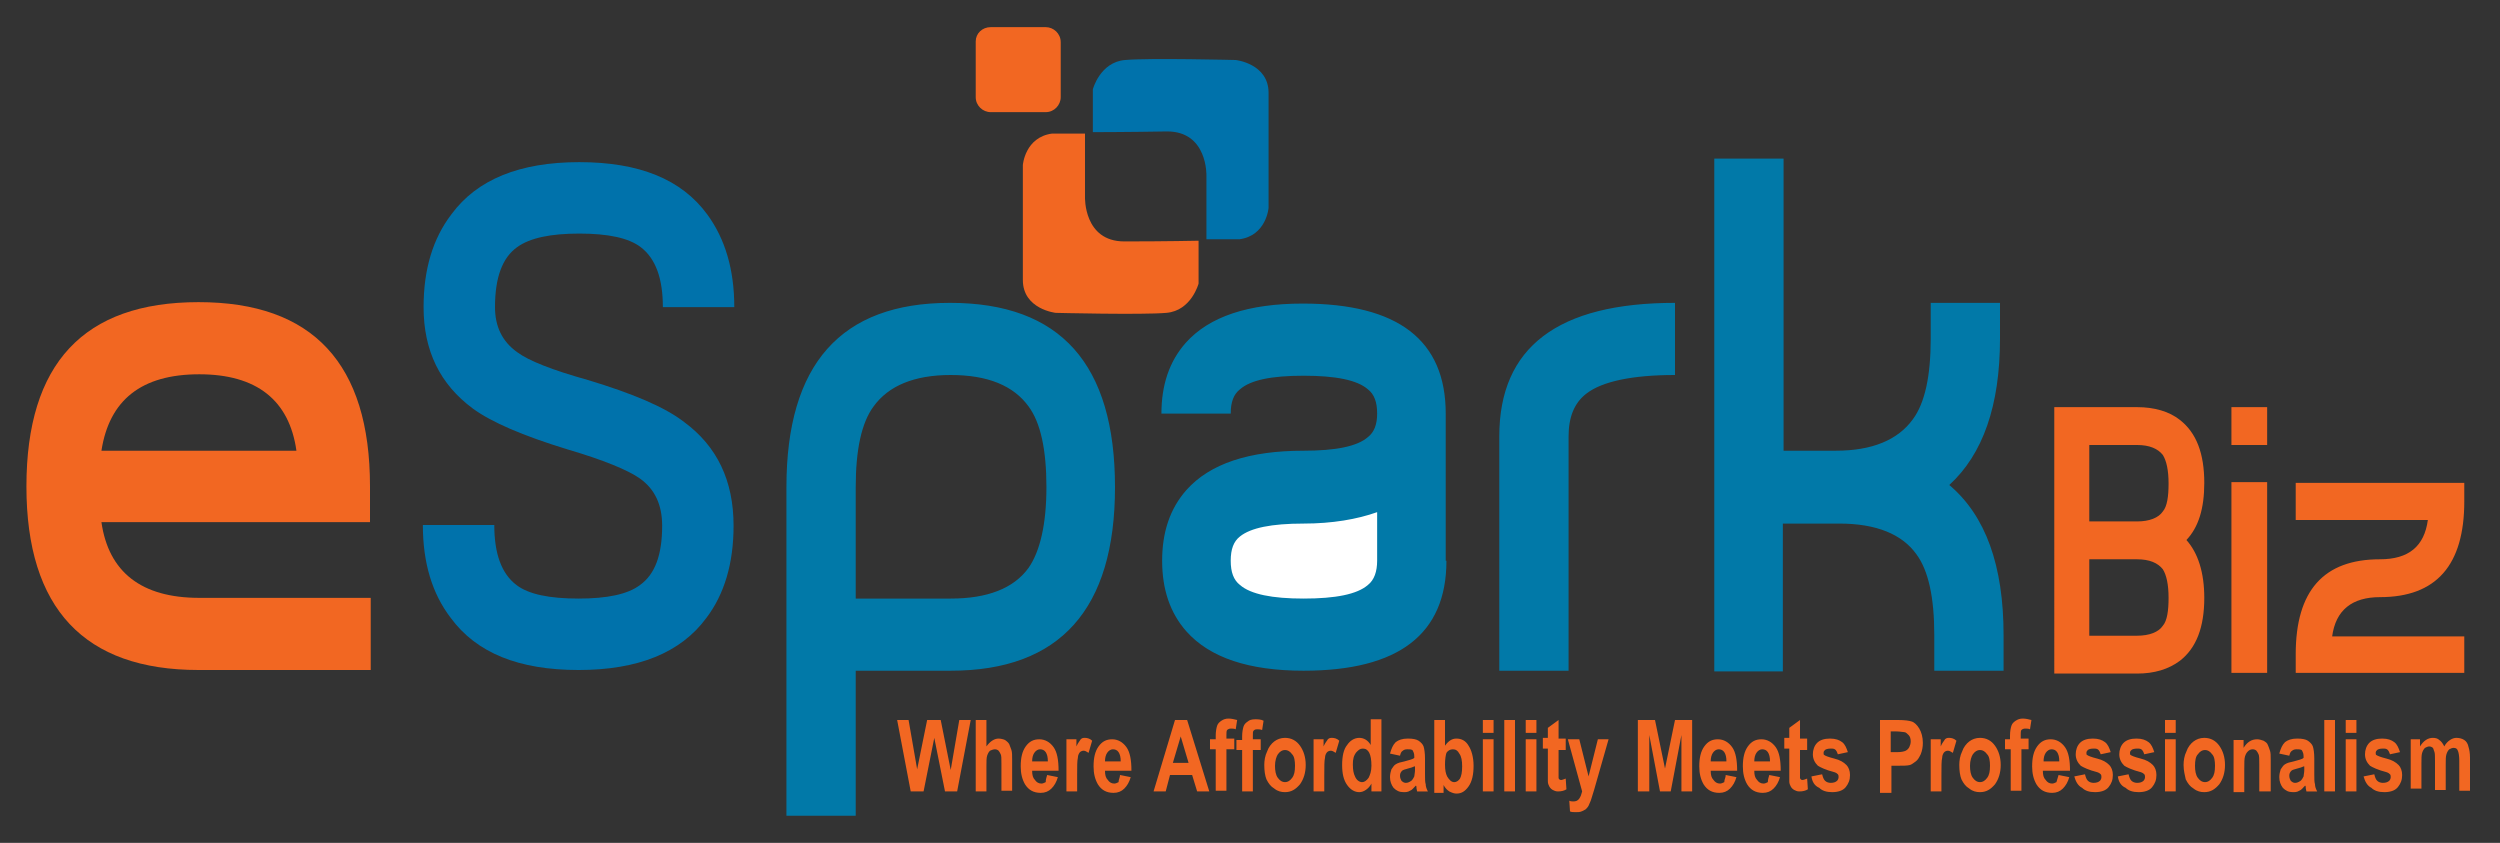 <?xml version="1.0" encoding="utf-8"?>
<!-- Generator: Adobe Illustrator 22.0.0, SVG Export Plug-In . SVG Version: 6.00 Build 0)  -->
<svg version="1.1" id="Layer_1" xmlns="http://www.w3.org/2000/svg" xmlns:xlink="http://www.w3.org/1999/xlink" x="0px" y="0px"
	 viewBox="0 0 350 118" style="enable-background:new 0 0 350 118;" xml:space="preserve">
<rect x="0" y="0" width="350" height="118" fill="#333333" stroke="none"/>
<style type="text/css">
	.st0{fill-rule:evenodd;clip-rule:evenodd;fill:#FFFFFF;}
	.st1{fill:#F26722;}
	.st2{fill:#0072AB;}
	.st3{fill:#0179A8;}
	.st4{fill-rule:evenodd;clip-rule:evenodd;fill:#0072AB;}
	.st5{fill-rule:evenodd;clip-rule:evenodd;fill:#F26722;}
</style>
<path class="st0" d="M184.2,86.7c7.4,0,13.4-4,13.4-9c0-4.9-6-9-13.4-9c-7.4,0-13.4,4-13.4,9C170.8,82.7,176.8,86.7,184.2,86.7z"/>
<path class="st1" d="M51.8,93.8h-24c-16,0-24.1-8.6-24.1-25.7c0-17.2,8-25.8,24.1-25.8c16,0,24,8.6,24,25.8v5H14.2
	c1,7,5.6,10.6,13.7,10.6h24V93.8L51.8,93.8z M41.5,63.1c-1-7.1-5.6-10.7-13.6-10.7l0,0c-8.1,0-12.6,3.6-13.7,10.7H41.5z"/>
<path class="st2" d="M102.7,73.6c0,5.3-1.3,9.6-3.8,12.9c-3.6,4.9-9.6,7.3-17.9,7.3c-8.4,0-14.3-2.4-17.9-7.3
	c-2.6-3.4-3.9-7.7-3.9-13h10c0,4,1,6.8,3.1,8.4c1.7,1.3,4.6,1.9,8.7,1.9c4,0,6.9-0.6,8.6-1.9c2.1-1.5,3.1-4.2,3.1-8.3
	c0-2.9-1-5.1-3.1-6.6c-1.7-1.2-5.1-2.6-10.2-4.1c-6.2-1.9-10.6-3.8-13.2-5.7c-4.6-3.4-6.9-8.1-6.9-14.2c0-5.3,1.3-9.6,3.9-13
	c3.6-4.9,9.6-7.3,17.9-7.3c8.4,0,14.3,2.4,17.9,7.3c2.5,3.4,3.8,7.7,3.8,13h-10c0-4-1-6.8-3.1-8.4c-1.7-1.3-4.6-1.9-8.6-1.9
	c-4,0-6.9,0.6-8.7,1.9c-2.1,1.5-3.1,4.3-3.1,8.4c0,2.7,1,4.8,3.1,6.3c1.6,1.2,4.9,2.5,9.9,3.9l0,0c6.3,1.9,10.8,3.8,13.5,5.9
	C100.4,62.5,102.7,67.3,102.7,73.6z"/>
<path class="st3" d="M156.1,68.2c0,17.1-7.7,25.7-23,25.7h-13.3v20.3h-9.7v-46c0-17.2,7.6-25.8,22.9-25.8l0,0
	C148.5,42.4,156.1,51,156.1,68.2L156.1,68.2z M146.5,68.2c0-5.2-0.8-9-2.5-11.3c-2.1-2.9-5.7-4.4-10.9-4.4c-5.1,0-8.7,1.5-10.8,4.4
	c-1.7,2.3-2.5,6.1-2.5,11.3v15.6h13.3c5.1,0,8.8-1.4,10.9-4.3C145.6,77.2,146.5,73.4,146.5,68.2L146.5,68.2z M202.5,78.5
	c0,10.3-6.7,15.4-20,15.4c-7.6,0-13.1-1.8-16.4-5.5c-2.3-2.6-3.4-5.9-3.4-9.9c0-4,1.1-7.3,3.4-9.9c3.3-3.7,8.8-5.5,16.4-5.5l0,0
	c4.5,0,7.5-0.6,9-1.9c0.9-0.7,1.3-1.8,1.3-3.3c0-1.6-0.4-2.7-1.3-3.4c-1.5-1.3-4.5-1.9-9-1.9c-4.5,0-7.4,0.6-8.9,1.9
	c-0.9,0.7-1.3,1.8-1.3,3.4h-9.7c0-4,1.1-7.3,3.4-9.9c3.3-3.7,8.8-5.5,16.4-5.5c13.3,0,20,5.1,20,15.4l0,0V78.5L202.5,78.5z
	 M192.8,78.5v-6.8c-2.8,1-6.3,1.6-10.3,1.6l0,0c-4.5,0-7.4,0.6-8.9,1.8c-0.9,0.7-1.3,1.8-1.3,3.4c0,1.6,0.4,2.7,1.3,3.4
	c1.5,1.3,4.5,1.9,8.9,1.9l0,0c4.5,0,7.5-0.6,9-1.9C192.4,81.2,192.8,80,192.8,78.5L192.8,78.5z M234.5,52.5c-6,0-10.2,0.9-12.4,2.6
	c-1.7,1.3-2.5,3.3-2.5,6v32.8h-9.7V61.1c0-12.5,8.2-18.7,24.6-18.7V52.5L234.5,52.5z M280.5,93.9h-9.7v-5c0-5.2-0.8-9-2.5-11.3
	c-2-2.8-5.6-4.3-10.8-4.3h-7.9v20.7H240V22.2h9.7v40.9h7.3c5.1,0,8.7-1.5,10.8-4.4c1.7-2.3,2.5-6.1,2.5-11.3v-5h9.7v5
	c0,9.4-2.4,16.2-7.1,20.5l0,0c5.1,4.3,7.6,11.3,7.6,21V93.9z"/>
<path class="st1" d="M308.6,83.7c0,4.1-1.1,7-3.4,8.8c-1.6,1.2-3.6,1.8-6,1.8h-11.6V57h11.6c2.4,0,4.5,0.6,6,1.8
	c2.3,1.8,3.4,4.7,3.4,8.8l0,0c0,3.6-0.8,6.2-2.5,8C307.7,77.4,308.6,80.1,308.6,83.7L308.6,83.7z M303.6,67.7L303.6,67.7
	c0-1.9-0.3-3.2-0.8-4c-0.7-0.9-1.9-1.4-3.6-1.4h-6.7V73h6.7c1.7,0,3-0.5,3.6-1.4C303.4,70.9,303.6,69.5,303.6,67.7L303.6,67.7z
	 M303.6,83.7c0-1.9-0.3-3.2-0.8-4c-0.7-0.9-1.9-1.4-3.6-1.4h-6.7V89h6.7c1.7,0,3-0.5,3.6-1.4C303.4,86.9,303.6,85.5,303.6,83.7
	L303.6,83.7z M317.4,62.3h-5V57h5V62.3L317.4,62.3z M312.4,67.5h5v26.7h-5V67.5L312.4,67.5z M345,94.2h-23.6v-2.6
	c0-8.9,3.9-13.3,11.8-13.3c4,0,6.2-1.8,6.7-5.5h-18.5v-5.2H345v2.6c0,8.9-3.9,13.4-11.8,13.4l0,0c-3.9,0-6.2,1.8-6.7,5.5H345V94.2z"
	/>
<path class="st4" d="M153,18.5l0-6c0,0,1-3.8,4.5-4.1c3.4-0.3,15.5,0,15.5,0s4.6,0.5,4.6,4.6c0,4.1,0,16.1,0,16.1s-0.3,3.9-4.1,4.4
	h-4.6v-8.9c0,0,0.2-6.2-5.5-6.2C157.6,18.5,153,18.5,153,18.5z"/>
<path class="st5" d="M167.8,33.7l0,6c0,0-1,3.8-4.5,4.1c-3.4,0.3-15.5,0-15.5,0s-4.6-0.5-4.6-4.6c0-4.1,0-16.1,0-16.1
	s0.3-3.9,4.1-4.4l4.6,0l0,8.9c0,0-0.2,6.2,5.5,6.2C163.2,33.8,167.8,33.7,167.8,33.7z"/>
<path class="st5" d="M138.7,3.8h7.7c1.1,0,2.1,0.9,2.1,2.1v7.7c0,1.1-0.9,2.1-2.1,2.1h-7.7c-1.1,0-2.1-0.9-2.1-2.1V5.8
	C136.6,4.7,137.5,3.8,138.7,3.8z"/>
<path class="st1" d="M127.5,110.8l-1.9-10h1.6l1.2,6.9l1.4-6.9h1.9l1.4,7l1.2-7h1.6l-1.9,10h-1.7l-1.5-7.5l-1.5,7.5H127.5
	L127.5,110.8z M138.1,100.8v3.7c0.5-0.7,1.1-1.1,1.7-1.1c0.3,0,0.7,0.1,0.9,0.2c0.3,0.2,0.5,0.4,0.6,0.6c0.1,0.3,0.2,0.5,0.3,0.8
	c0.1,0.3,0.1,0.8,0.1,1.4v4.3h-1.5V107c0-0.8,0-1.2-0.1-1.4c-0.1-0.2-0.2-0.4-0.3-0.5c-0.1-0.1-0.3-0.2-0.5-0.2
	c-0.2,0-0.5,0.1-0.7,0.2c-0.2,0.2-0.3,0.4-0.4,0.7c-0.1,0.3-0.1,0.8-0.1,1.4v3.6h-1.5v-10H138.1L138.1,100.8z M146.6,108.5l1.5,0.3
	c-0.2,0.7-0.5,1.2-0.9,1.6c-0.4,0.4-0.9,0.6-1.5,0.6c-1,0-1.7-0.4-2.2-1.2c-0.4-0.7-0.6-1.5-0.6-2.5c0-1.2,0.2-2.1,0.7-2.8
	c0.5-0.7,1.1-1,1.9-1c0.8,0,1.5,0.4,2,1.1c0.5,0.7,0.7,1.8,0.7,3.3h-3.7c0,0.6,0.1,1,0.4,1.3c0.2,0.3,0.5,0.5,0.9,0.5
	c0.2,0,0.4-0.1,0.6-0.2C146.4,109.1,146.5,108.9,146.6,108.5L146.6,108.5z M146.7,106.6c0-0.6-0.1-1-0.3-1.3
	c-0.2-0.3-0.5-0.4-0.8-0.4c-0.3,0-0.6,0.2-0.8,0.5c-0.2,0.3-0.3,0.7-0.3,1.2H146.7L146.7,106.6z M150.8,110.8h-1.5v-7.3h1.4v1
	c0.2-0.5,0.5-0.8,0.6-1c0.2-0.2,0.4-0.2,0.6-0.2c0.3,0,0.7,0.1,1,0.4l-0.5,1.7c-0.3-0.2-0.5-0.3-0.7-0.3c-0.2,0-0.4,0.1-0.5,0.2
	c-0.1,0.1-0.3,0.4-0.3,0.8c-0.1,0.4-0.1,1.2-0.1,2.4V110.8L150.8,110.8z M156.8,108.5l1.5,0.3c-0.2,0.7-0.5,1.2-0.9,1.6
	c-0.4,0.4-0.9,0.6-1.5,0.6c-1,0-1.7-0.4-2.2-1.2c-0.4-0.7-0.6-1.5-0.6-2.5c0-1.2,0.2-2.1,0.7-2.8c0.5-0.7,1.1-1,1.9-1
	c0.8,0,1.5,0.4,2,1.1c0.5,0.7,0.7,1.8,0.7,3.3h-3.7c0,0.6,0.1,1,0.4,1.3c0.2,0.3,0.5,0.5,0.9,0.5c0.2,0,0.4-0.1,0.6-0.2
	C156.6,109.1,156.8,108.9,156.8,108.5L156.8,108.5z M156.9,106.6c0-0.6-0.1-1-0.3-1.3c-0.2-0.3-0.5-0.4-0.8-0.4
	c-0.3,0-0.6,0.2-0.8,0.5c-0.2,0.3-0.3,0.7-0.3,1.2H156.9L156.9,106.6z M169.3,110.8h-1.7l-0.7-2.3h-3.1l-0.6,2.3h-1.7l3-10h1.7
	L169.3,110.8L169.3,110.8z M166.4,106.8l-1.1-3.7l-1.1,3.7H166.4L166.4,106.8z M169.4,103.5h0.8V103c0-0.6,0.1-1.1,0.2-1.4
	c0.1-0.3,0.3-0.5,0.6-0.7c0.3-0.2,0.6-0.3,1-0.3c0.4,0,0.8,0.1,1.2,0.2l-0.2,1.3c-0.2-0.1-0.5-0.1-0.7-0.1c-0.2,0-0.4,0.1-0.5,0.2
	c-0.1,0.1-0.1,0.4-0.1,0.7v0.5h1.1v1.5h-1.1v5.8h-1.5v-5.8h-0.8V103.5L169.4,103.5z M173.1,103.5v1.5h0.8v5.8h1.5v-5.8h1.1v-1.5
	h-1.1V103c0-0.4,0-0.6,0.1-0.7c0.1-0.1,0.2-0.2,0.5-0.2c0.2,0,0.4,0,0.7,0.1l0.2-1.3c-0.4-0.2-0.8-0.2-1.2-0.2c-0.4,0-0.8,0.1-1,0.3
	c-0.3,0.2-0.5,0.4-0.6,0.7c-0.1,0.3-0.2,0.8-0.2,1.4v0.5H173.1L173.1,103.5z M177,107.1c0-0.6,0.1-1.3,0.4-1.9
	c0.2-0.6,0.6-1.1,1-1.4c0.4-0.3,0.9-0.5,1.5-0.5c0.9,0,1.6,0.4,2.1,1.1c0.5,0.7,0.8,1.6,0.8,2.7c0,1.1-0.3,2-0.8,2.7
	c-0.6,0.7-1.2,1.1-2.1,1.1c-0.5,0-1-0.1-1.5-0.5c-0.5-0.3-0.8-0.7-1.1-1.3C177.1,108.6,177,107.9,177,107.1L177,107.1z M178.5,107.2
	c0,0.7,0.1,1.3,0.4,1.7c0.3,0.4,0.6,0.6,1,0.6c0.4,0,0.7-0.2,1-0.6c0.3-0.4,0.4-0.9,0.4-1.7c0-0.7-0.1-1.3-0.4-1.6
	c-0.3-0.4-0.6-0.6-1-0.6c-0.4,0-0.7,0.2-1,0.6C178.7,105.9,178.5,106.5,178.5,107.2L178.5,107.2z M185.4,110.8h-1.5v-7.3h1.4v1
	c0.2-0.5,0.5-0.8,0.6-1c0.2-0.2,0.4-0.2,0.6-0.2c0.3,0,0.7,0.1,1,0.4l-0.5,1.7c-0.3-0.2-0.5-0.3-0.7-0.3c-0.2,0-0.4,0.1-0.5,0.2
	c-0.1,0.1-0.3,0.4-0.3,0.8c-0.1,0.4-0.1,1.2-0.1,2.4V110.8L185.4,110.8z M193.4,110.8H192v-1.1c-0.2,0.4-0.5,0.7-0.8,0.9
	c-0.3,0.2-0.6,0.3-0.9,0.3c-0.6,0-1.2-0.3-1.7-1c-0.5-0.7-0.7-1.6-0.7-2.8c0-1.2,0.2-2.2,0.7-2.8c0.4-0.6,1-1,1.7-1
	c0.6,0,1.2,0.3,1.6,1v-3.6h1.5V110.8L193.4,110.8z M189.4,107c0,0.8,0.1,1.3,0.3,1.7c0.2,0.5,0.6,0.8,1,0.8c0.3,0,0.6-0.2,0.9-0.6
	c0.2-0.4,0.4-0.9,0.4-1.7c0-0.8-0.1-1.4-0.3-1.8c-0.2-0.4-0.5-0.6-0.9-0.6c-0.4,0-0.6,0.2-0.9,0.5
	C189.5,105.8,189.4,106.3,189.4,107L189.4,107z M196,105.8l-1.4-0.3c0.2-0.7,0.4-1.2,0.8-1.6c0.4-0.3,0.9-0.5,1.7-0.5
	c0.7,0,1.2,0.1,1.5,0.3c0.3,0.2,0.6,0.5,0.7,0.8c0.1,0.3,0.2,0.9,0.2,1.7l0,2.2c0,0.6,0,1.1,0.1,1.4c0,0.3,0.1,0.6,0.3,1h-1.5
	c0-0.1-0.1-0.3-0.1-0.6c0-0.1,0-0.2-0.1-0.2c-0.3,0.3-0.5,0.6-0.8,0.7c-0.3,0.2-0.6,0.2-0.9,0.2c-0.6,0-1-0.2-1.4-0.6
	c-0.3-0.4-0.5-0.9-0.5-1.5c0-0.4,0.1-0.8,0.2-1.1c0.2-0.3,0.4-0.6,0.6-0.7c0.3-0.2,0.7-0.3,1.2-0.4c0.7-0.2,1.2-0.3,1.4-0.5v-0.2
	c0-0.4-0.1-0.6-0.2-0.8c-0.1-0.2-0.4-0.2-0.8-0.2c-0.3,0-0.5,0.1-0.6,0.2C196.2,105.2,196.1,105.4,196,105.8L196,105.8z M198,107.3
	c-0.2,0.1-0.5,0.2-0.9,0.3c-0.4,0.1-0.7,0.2-0.8,0.3c-0.2,0.2-0.3,0.4-0.3,0.7c0,0.3,0.1,0.5,0.2,0.7c0.2,0.2,0.4,0.3,0.6,0.3
	c0.3,0,0.5-0.1,0.8-0.3c0.2-0.2,0.3-0.4,0.4-0.6c0-0.2,0.1-0.5,0.1-0.9V107.3L198,107.3z M200.8,110.8v-10h1.5v3.6
	c0.5-0.7,1-1,1.6-1c0.7,0,1.3,0.3,1.7,1c0.4,0.6,0.7,1.6,0.7,2.8c0,1.2-0.2,2.2-0.7,2.9c-0.5,0.7-1,1-1.7,1c-0.3,0-0.6-0.1-1-0.3
	c-0.3-0.2-0.6-0.5-0.8-0.9v1.1H200.8L200.8,110.8z M202.3,107c0,0.8,0.1,1.3,0.3,1.7c0.3,0.5,0.6,0.8,1,0.8c0.3,0,0.6-0.2,0.8-0.5
	c0.2-0.4,0.3-0.9,0.3-1.7c0-0.8-0.1-1.4-0.4-1.8c-0.2-0.4-0.5-0.6-0.9-0.6c-0.4,0-0.7,0.2-0.9,0.5
	C202.4,105.7,202.3,106.3,202.3,107L202.3,107z M207.6,102.6v-1.8h1.5v1.8H207.6L207.6,102.6z M207.6,110.8v-7.3h1.5v7.3H207.6
	L207.6,110.8z M210.6,110.8v-10h1.5v10H210.6L210.6,110.8z M213.6,102.6v-1.8h1.5v1.8H213.6L213.6,102.6z M213.6,110.8v-7.3h1.5v7.3
	H213.6L213.6,110.8z M219.2,103.5v1.5h-1v2.9c0,0.6,0,0.9,0,1c0,0.1,0.1,0.2,0.1,0.2c0.1,0.1,0.2,0.1,0.3,0.1c0.1,0,0.3-0.1,0.6-0.2
	l0.1,1.5c-0.3,0.2-0.7,0.3-1.2,0.3c-0.3,0-0.5-0.1-0.7-0.2c-0.2-0.1-0.4-0.3-0.5-0.5c-0.1-0.2-0.2-0.4-0.2-0.7c0-0.2,0-0.7,0-1.4
	v-3.2H216v-1.5h0.7v-1.4l1.5-1.1v2.6H219.2L219.2,103.5z M219.5,103.5h1.6l1.3,5.2l1.3-5.2h1.5l-2,7l-0.4,1.3
	c-0.1,0.4-0.3,0.7-0.4,1c-0.1,0.2-0.3,0.4-0.4,0.5c-0.2,0.1-0.3,0.2-0.6,0.3c-0.2,0.1-0.5,0.1-0.8,0.1c-0.3,0-0.6,0-0.8-0.1
	l-0.1-1.5c0.2,0.1,0.4,0.1,0.6,0.1c0.3,0,0.6-0.1,0.8-0.4c0.2-0.3,0.3-0.6,0.4-1L219.5,103.5L219.5,103.5z M229.3,110.8v-10h2.4
	l1.4,6.8l1.4-6.8h2.4v10h-1.5v-7.9l-1.5,7.9h-1.5l-1.5-7.9v7.9H229.3L229.3,110.8z M241.6,108.5l1.5,0.3c-0.2,0.7-0.5,1.2-0.9,1.6
	c-0.4,0.4-0.9,0.6-1.5,0.6c-1,0-1.7-0.4-2.2-1.2c-0.4-0.7-0.6-1.5-0.6-2.5c0-1.2,0.2-2.1,0.7-2.8c0.5-0.7,1.1-1,1.9-1
	c0.8,0,1.5,0.4,2,1.1c0.5,0.7,0.7,1.8,0.7,3.3h-3.7c0,0.6,0.1,1,0.4,1.3c0.2,0.3,0.5,0.5,0.9,0.5c0.2,0,0.4-0.1,0.6-0.2
	C241.4,109.1,241.6,108.9,241.6,108.5L241.6,108.5z M241.7,106.6c0-0.6-0.1-1-0.3-1.3c-0.2-0.3-0.5-0.4-0.8-0.4
	c-0.3,0-0.6,0.2-0.8,0.5c-0.2,0.3-0.3,0.7-0.3,1.2H241.7L241.7,106.6z M247.7,108.5l1.5,0.3c-0.2,0.7-0.5,1.2-0.9,1.6
	c-0.4,0.4-0.9,0.6-1.5,0.6c-1,0-1.7-0.4-2.2-1.2c-0.4-0.7-0.6-1.5-0.6-2.5c0-1.2,0.2-2.1,0.7-2.8c0.5-0.7,1.1-1,1.9-1
	c0.8,0,1.5,0.4,2,1.1c0.5,0.7,0.7,1.8,0.7,3.3h-3.7c0,0.6,0.1,1,0.4,1.3c0.2,0.3,0.5,0.5,0.9,0.5c0.2,0,0.4-0.1,0.6-0.2
	C247.5,109.1,247.6,108.9,247.7,108.5L247.7,108.5z M247.8,106.6c0-0.6-0.1-1-0.3-1.3c-0.2-0.3-0.5-0.4-0.8-0.4
	c-0.3,0-0.6,0.2-0.8,0.5c-0.2,0.3-0.3,0.7-0.3,1.2H247.8L247.8,106.6z M253,103.5v1.5h-1v2.9c0,0.6,0,0.9,0,1c0,0.1,0.1,0.2,0.1,0.2
	c0.1,0.1,0.2,0.1,0.3,0.1c0.1,0,0.3-0.1,0.6-0.2l0.1,1.5c-0.3,0.2-0.7,0.3-1.2,0.3c-0.3,0-0.5-0.1-0.7-0.2c-0.2-0.1-0.4-0.3-0.5-0.5
	c-0.1-0.2-0.2-0.4-0.2-0.7c0-0.2,0-0.7,0-1.4v-3.2h-0.7v-1.5h0.7v-1.4l1.5-1.1v2.6H253L253,103.5z M253.6,108.7l1.5-0.3
	c0.1,0.4,0.2,0.7,0.4,0.9c0.2,0.2,0.5,0.3,0.8,0.3c0.4,0,0.7-0.1,0.9-0.3c0.1-0.1,0.2-0.3,0.2-0.5c0-0.1,0-0.3-0.1-0.4
	c-0.1-0.1-0.2-0.2-0.5-0.3c-1.2-0.3-2-0.7-2.3-0.9c-0.4-0.4-0.7-0.9-0.7-1.6c0-0.6,0.2-1.2,0.6-1.6c0.4-0.4,1-0.6,1.8-0.6
	c0.8,0,1.3,0.2,1.7,0.5c0.4,0.3,0.6,0.8,0.8,1.4l-1.4,0.3c-0.1-0.3-0.2-0.5-0.3-0.6c-0.2-0.2-0.4-0.2-0.7-0.2
	c-0.4,0-0.7,0.1-0.8,0.2c-0.1,0.1-0.2,0.2-0.2,0.4c0,0.1,0,0.3,0.1,0.3c0.1,0.1,0.6,0.3,1.4,0.5c0.8,0.2,1.3,0.5,1.7,0.9
	c0.3,0.3,0.5,0.8,0.5,1.4c0,0.7-0.2,1.2-0.6,1.7c-0.4,0.5-1.1,0.7-1.9,0.7c-0.8,0-1.4-0.2-1.8-0.6C254,110,253.7,109.4,253.6,108.7
	L253.6,108.7z M263.2,110.8v-10h2.5c1,0,1.6,0.1,1.9,0.2c0.4,0.1,0.8,0.5,1.1,1c0.3,0.5,0.5,1.2,0.5,2c0,0.6-0.1,1.1-0.3,1.6
	c-0.2,0.4-0.4,0.8-0.7,1c-0.3,0.2-0.5,0.4-0.8,0.5c-0.4,0.1-0.9,0.1-1.6,0.1h-1v3.8H263.2L263.2,110.8z M264.7,102.5v2.8h0.9
	c0.6,0,1-0.1,1.2-0.2c0.2-0.1,0.4-0.3,0.5-0.5c0.1-0.2,0.2-0.5,0.2-0.8c0-0.4-0.1-0.7-0.3-0.9c-0.2-0.2-0.4-0.4-0.6-0.4
	c-0.2,0-0.6-0.1-1.1-0.1H264.7L264.7,102.5z M271.8,110.8h-1.5v-7.3h1.4v1c0.2-0.5,0.5-0.8,0.6-1c0.2-0.2,0.4-0.2,0.6-0.2
	c0.3,0,0.7,0.1,1,0.4l-0.5,1.7c-0.3-0.2-0.5-0.3-0.7-0.3c-0.2,0-0.4,0.1-0.5,0.2c-0.1,0.1-0.3,0.4-0.3,0.8c-0.1,0.4-0.1,1.2-0.1,2.4
	V110.8L271.8,110.8z M274.3,107.1c0-0.6,0.1-1.3,0.4-1.9c0.2-0.6,0.6-1.1,1-1.4c0.4-0.3,0.9-0.5,1.5-0.5c0.9,0,1.6,0.4,2.1,1.1
	c0.5,0.7,0.8,1.6,0.8,2.7c0,1.1-0.3,2-0.8,2.7c-0.6,0.7-1.2,1.1-2.1,1.1c-0.5,0-1-0.1-1.5-0.5c-0.5-0.3-0.8-0.7-1.1-1.3
	C274.4,108.6,274.3,107.9,274.3,107.1L274.3,107.1z M275.8,107.2c0,0.7,0.1,1.3,0.4,1.7c0.3,0.4,0.6,0.6,1,0.6c0.4,0,0.7-0.2,1-0.6
	c0.3-0.4,0.4-0.9,0.4-1.7c0-0.7-0.1-1.3-0.4-1.6c-0.3-0.4-0.6-0.6-1-0.6c-0.4,0-0.7,0.2-1,0.6C276,105.9,275.8,106.5,275.8,107.2
	L275.8,107.2z M280.6,103.5h0.8V103c0-0.6,0.1-1.1,0.2-1.4c0.1-0.3,0.3-0.5,0.6-0.7c0.3-0.2,0.6-0.3,1-0.3c0.4,0,0.8,0.1,1.2,0.2
	l-0.2,1.3c-0.2-0.1-0.5-0.1-0.7-0.1c-0.2,0-0.4,0.1-0.5,0.2c-0.1,0.1-0.1,0.4-0.1,0.7v0.5h1.1v1.5H283v5.8h-1.5v-5.8h-0.8V103.5
	L280.6,103.5z M288.2,108.5l1.5,0.3c-0.2,0.7-0.5,1.2-0.9,1.6c-0.4,0.4-0.9,0.6-1.5,0.6c-1,0-1.7-0.4-2.2-1.2
	c-0.4-0.7-0.6-1.5-0.6-2.5c0-1.2,0.2-2.1,0.7-2.8c0.5-0.7,1.1-1,1.9-1c0.8,0,1.5,0.4,2,1.1c0.5,0.7,0.7,1.8,0.7,3.3H286
	c0,0.6,0.1,1,0.4,1.3c0.2,0.3,0.5,0.5,0.9,0.5c0.2,0,0.4-0.1,0.6-0.2C288,109.1,288.1,108.9,288.2,108.5L288.2,108.5z M288.3,106.6
	c0-0.6-0.1-1-0.3-1.3c-0.2-0.3-0.5-0.4-0.8-0.4c-0.3,0-0.6,0.2-0.8,0.5c-0.2,0.3-0.3,0.7-0.3,1.2H288.3L288.3,106.6z M290.4,108.7
	l1.5-0.3c0.1,0.4,0.2,0.7,0.4,0.9c0.2,0.2,0.5,0.3,0.8,0.3c0.4,0,0.7-0.1,0.9-0.3c0.1-0.1,0.2-0.3,0.2-0.5c0-0.1,0-0.3-0.1-0.4
	c-0.1-0.1-0.2-0.2-0.5-0.3c-1.2-0.3-2-0.7-2.3-0.9c-0.4-0.4-0.7-0.9-0.7-1.6c0-0.6,0.2-1.2,0.6-1.6c0.4-0.4,1-0.6,1.8-0.6
	c0.8,0,1.3,0.2,1.7,0.5c0.4,0.3,0.6,0.8,0.8,1.4l-1.4,0.3c-0.1-0.3-0.2-0.5-0.3-0.6c-0.2-0.2-0.4-0.2-0.7-0.2
	c-0.4,0-0.7,0.1-0.8,0.2c-0.1,0.1-0.2,0.2-0.2,0.4c0,0.1,0,0.3,0.1,0.3c0.1,0.1,0.6,0.3,1.4,0.5c0.8,0.2,1.3,0.5,1.7,0.9
	c0.3,0.3,0.5,0.8,0.5,1.4c0,0.7-0.2,1.2-0.6,1.7c-0.4,0.5-1.1,0.7-1.9,0.7c-0.8,0-1.4-0.2-1.8-0.6
	C290.9,110,290.6,109.4,290.4,108.7L290.4,108.7z M296.5,108.7l1.5-0.3c0.1,0.4,0.2,0.7,0.4,0.9c0.2,0.2,0.5,0.3,0.8,0.3
	c0.4,0,0.7-0.1,0.9-0.3c0.1-0.1,0.2-0.3,0.2-0.5c0-0.1,0-0.3-0.1-0.4c-0.1-0.1-0.2-0.2-0.5-0.3c-1.2-0.3-2-0.7-2.3-0.9
	c-0.4-0.4-0.7-0.9-0.7-1.6c0-0.6,0.2-1.2,0.6-1.6c0.4-0.4,1-0.6,1.8-0.6c0.8,0,1.3,0.2,1.7,0.5c0.4,0.3,0.6,0.8,0.8,1.4l-1.4,0.3
	c-0.1-0.3-0.2-0.5-0.3-0.6c-0.2-0.2-0.4-0.2-0.7-0.2c-0.4,0-0.7,0.1-0.8,0.2c-0.1,0.1-0.2,0.2-0.2,0.4c0,0.1,0,0.3,0.1,0.3
	c0.1,0.1,0.6,0.3,1.4,0.5c0.8,0.2,1.3,0.5,1.7,0.9c0.3,0.3,0.5,0.8,0.5,1.4c0,0.7-0.2,1.2-0.6,1.7c-0.4,0.5-1.1,0.7-1.9,0.7
	c-0.8,0-1.4-0.2-1.8-0.6C296.9,110,296.6,109.4,296.5,108.7L296.5,108.7z M303.1,102.6v-1.8h1.5v1.8H303.1L303.1,102.6z
	 M303.1,110.8v-7.3h1.5v7.3H303.1L303.1,110.8z M305.7,107.1c0-0.6,0.1-1.3,0.4-1.9c0.2-0.6,0.6-1.1,1-1.4c0.4-0.3,0.9-0.5,1.5-0.5
	c0.9,0,1.6,0.4,2.1,1.1c0.5,0.7,0.8,1.6,0.8,2.7c0,1.1-0.3,2-0.8,2.7c-0.6,0.7-1.2,1.1-2.1,1.1c-0.5,0-1-0.1-1.5-0.5
	c-0.5-0.3-0.8-0.7-1.1-1.3C305.9,108.6,305.7,107.9,305.7,107.1L305.7,107.1z M307.3,107.2c0,0.7,0.1,1.3,0.4,1.7
	c0.3,0.4,0.6,0.6,1,0.6c0.4,0,0.7-0.2,1-0.6c0.3-0.4,0.4-0.9,0.4-1.7c0-0.7-0.1-1.3-0.4-1.6c-0.3-0.4-0.6-0.6-1-0.6
	c-0.4,0-0.7,0.2-1,0.6C307.4,105.9,307.3,106.5,307.3,107.2L307.3,107.2z M317.8,110.8h-1.5v-3.7c0-0.8,0-1.3-0.1-1.5
	c-0.1-0.2-0.2-0.4-0.3-0.5c-0.1-0.1-0.3-0.2-0.5-0.2c-0.3,0-0.5,0.1-0.7,0.3c-0.2,0.2-0.3,0.4-0.4,0.7c-0.1,0.3-0.1,0.9-0.1,1.7v3.3
	h-1.5v-7.3h1.4v1.1c0.5-0.8,1.1-1.2,1.9-1.2c0.3,0,0.6,0.1,0.9,0.2c0.3,0.2,0.5,0.3,0.6,0.6c0.1,0.2,0.2,0.5,0.3,0.8
	c0.1,0.3,0.1,0.7,0.1,1.3V110.8L317.8,110.8z M320.5,105.8l-1.4-0.3c0.2-0.7,0.4-1.2,0.8-1.6c0.4-0.3,0.9-0.5,1.7-0.5
	c0.7,0,1.2,0.1,1.5,0.3c0.3,0.2,0.6,0.5,0.7,0.8c0.1,0.3,0.2,0.9,0.2,1.7l0,2.2c0,0.6,0,1.1,0.1,1.4c0,0.3,0.1,0.6,0.3,1h-1.5
	c0-0.1-0.1-0.3-0.1-0.6c0-0.1,0-0.2-0.1-0.2c-0.3,0.3-0.5,0.6-0.8,0.7c-0.3,0.2-0.6,0.2-0.9,0.2c-0.6,0-1-0.2-1.4-0.6
	c-0.3-0.4-0.5-0.9-0.5-1.5c0-0.4,0.1-0.8,0.2-1.1c0.2-0.3,0.4-0.6,0.6-0.7c0.3-0.2,0.7-0.3,1.2-0.4c0.7-0.2,1.2-0.3,1.4-0.5v-0.2
	c0-0.4-0.1-0.6-0.2-0.8c-0.1-0.2-0.4-0.2-0.8-0.2c-0.3,0-0.5,0.1-0.6,0.2C320.7,105.2,320.6,105.4,320.5,105.8L320.5,105.8z
	 M322.5,107.3c-0.2,0.1-0.5,0.2-0.9,0.3c-0.4,0.1-0.7,0.2-0.8,0.3c-0.2,0.2-0.3,0.4-0.3,0.7c0,0.3,0.1,0.5,0.2,0.7
	c0.2,0.2,0.4,0.3,0.6,0.3c0.3,0,0.5-0.1,0.8-0.3c0.2-0.2,0.3-0.4,0.4-0.6c0-0.2,0.1-0.5,0.1-0.9V107.3L322.5,107.3z M325.4,110.8
	v-10h1.5v10H325.4L325.4,110.8z M328.4,102.6v-1.8h1.5v1.8H328.4L328.4,102.6z M328.4,110.8v-7.3h1.5v7.3H328.4L328.4,110.8z
	 M330.9,108.7l1.5-0.3c0.1,0.4,0.2,0.7,0.4,0.9c0.2,0.2,0.5,0.3,0.8,0.3c0.4,0,0.7-0.1,0.9-0.3c0.1-0.1,0.2-0.3,0.2-0.5
	c0-0.1,0-0.3-0.1-0.4c-0.1-0.1-0.2-0.2-0.5-0.3c-1.2-0.3-2-0.7-2.3-0.9c-0.4-0.4-0.7-0.9-0.7-1.6c0-0.6,0.2-1.2,0.6-1.6
	c0.4-0.4,1-0.6,1.8-0.6c0.8,0,1.3,0.2,1.7,0.5c0.4,0.3,0.6,0.8,0.8,1.4l-1.4,0.3c-0.1-0.3-0.2-0.5-0.3-0.6c-0.2-0.2-0.4-0.2-0.7-0.2
	c-0.4,0-0.7,0.1-0.8,0.2c-0.1,0.1-0.2,0.2-0.2,0.4c0,0.1,0,0.3,0.1,0.3c0.1,0.1,0.6,0.3,1.4,0.5c0.8,0.2,1.3,0.5,1.7,0.9
	c0.3,0.3,0.5,0.8,0.5,1.4c0,0.7-0.2,1.2-0.6,1.7c-0.4,0.5-1.1,0.7-1.9,0.7c-0.8,0-1.4-0.2-1.8-0.6
	C331.4,110,331.1,109.4,330.9,108.7L330.9,108.7z M337.4,103.5h1.4v1c0.5-0.8,1.1-1.2,1.8-1.2c0.4,0,0.7,0.1,0.9,0.3
	c0.3,0.2,0.5,0.5,0.7,0.9c0.2-0.4,0.5-0.7,0.8-0.9c0.3-0.2,0.6-0.3,0.9-0.3c0.4,0,0.8,0.1,1.1,0.3c0.3,0.2,0.5,0.5,0.6,1
	c0.1,0.3,0.2,0.8,0.2,1.5v4.6h-1.5v-4.2c0-0.7-0.1-1.2-0.2-1.4c-0.1-0.3-0.3-0.4-0.6-0.4c-0.2,0-0.4,0.1-0.6,0.2
	c-0.2,0.2-0.3,0.4-0.4,0.7c-0.1,0.3-0.1,0.8-0.1,1.5v3.5h-1.5v-4c0-0.7,0-1.2-0.1-1.4c-0.1-0.2-0.1-0.4-0.2-0.5
	c-0.1-0.1-0.3-0.2-0.5-0.2c-0.2,0-0.4,0.1-0.6,0.2c-0.2,0.2-0.3,0.4-0.4,0.7c-0.1,0.3-0.1,0.8-0.1,1.5v3.5h-1.5V103.5z"/>
</svg>
